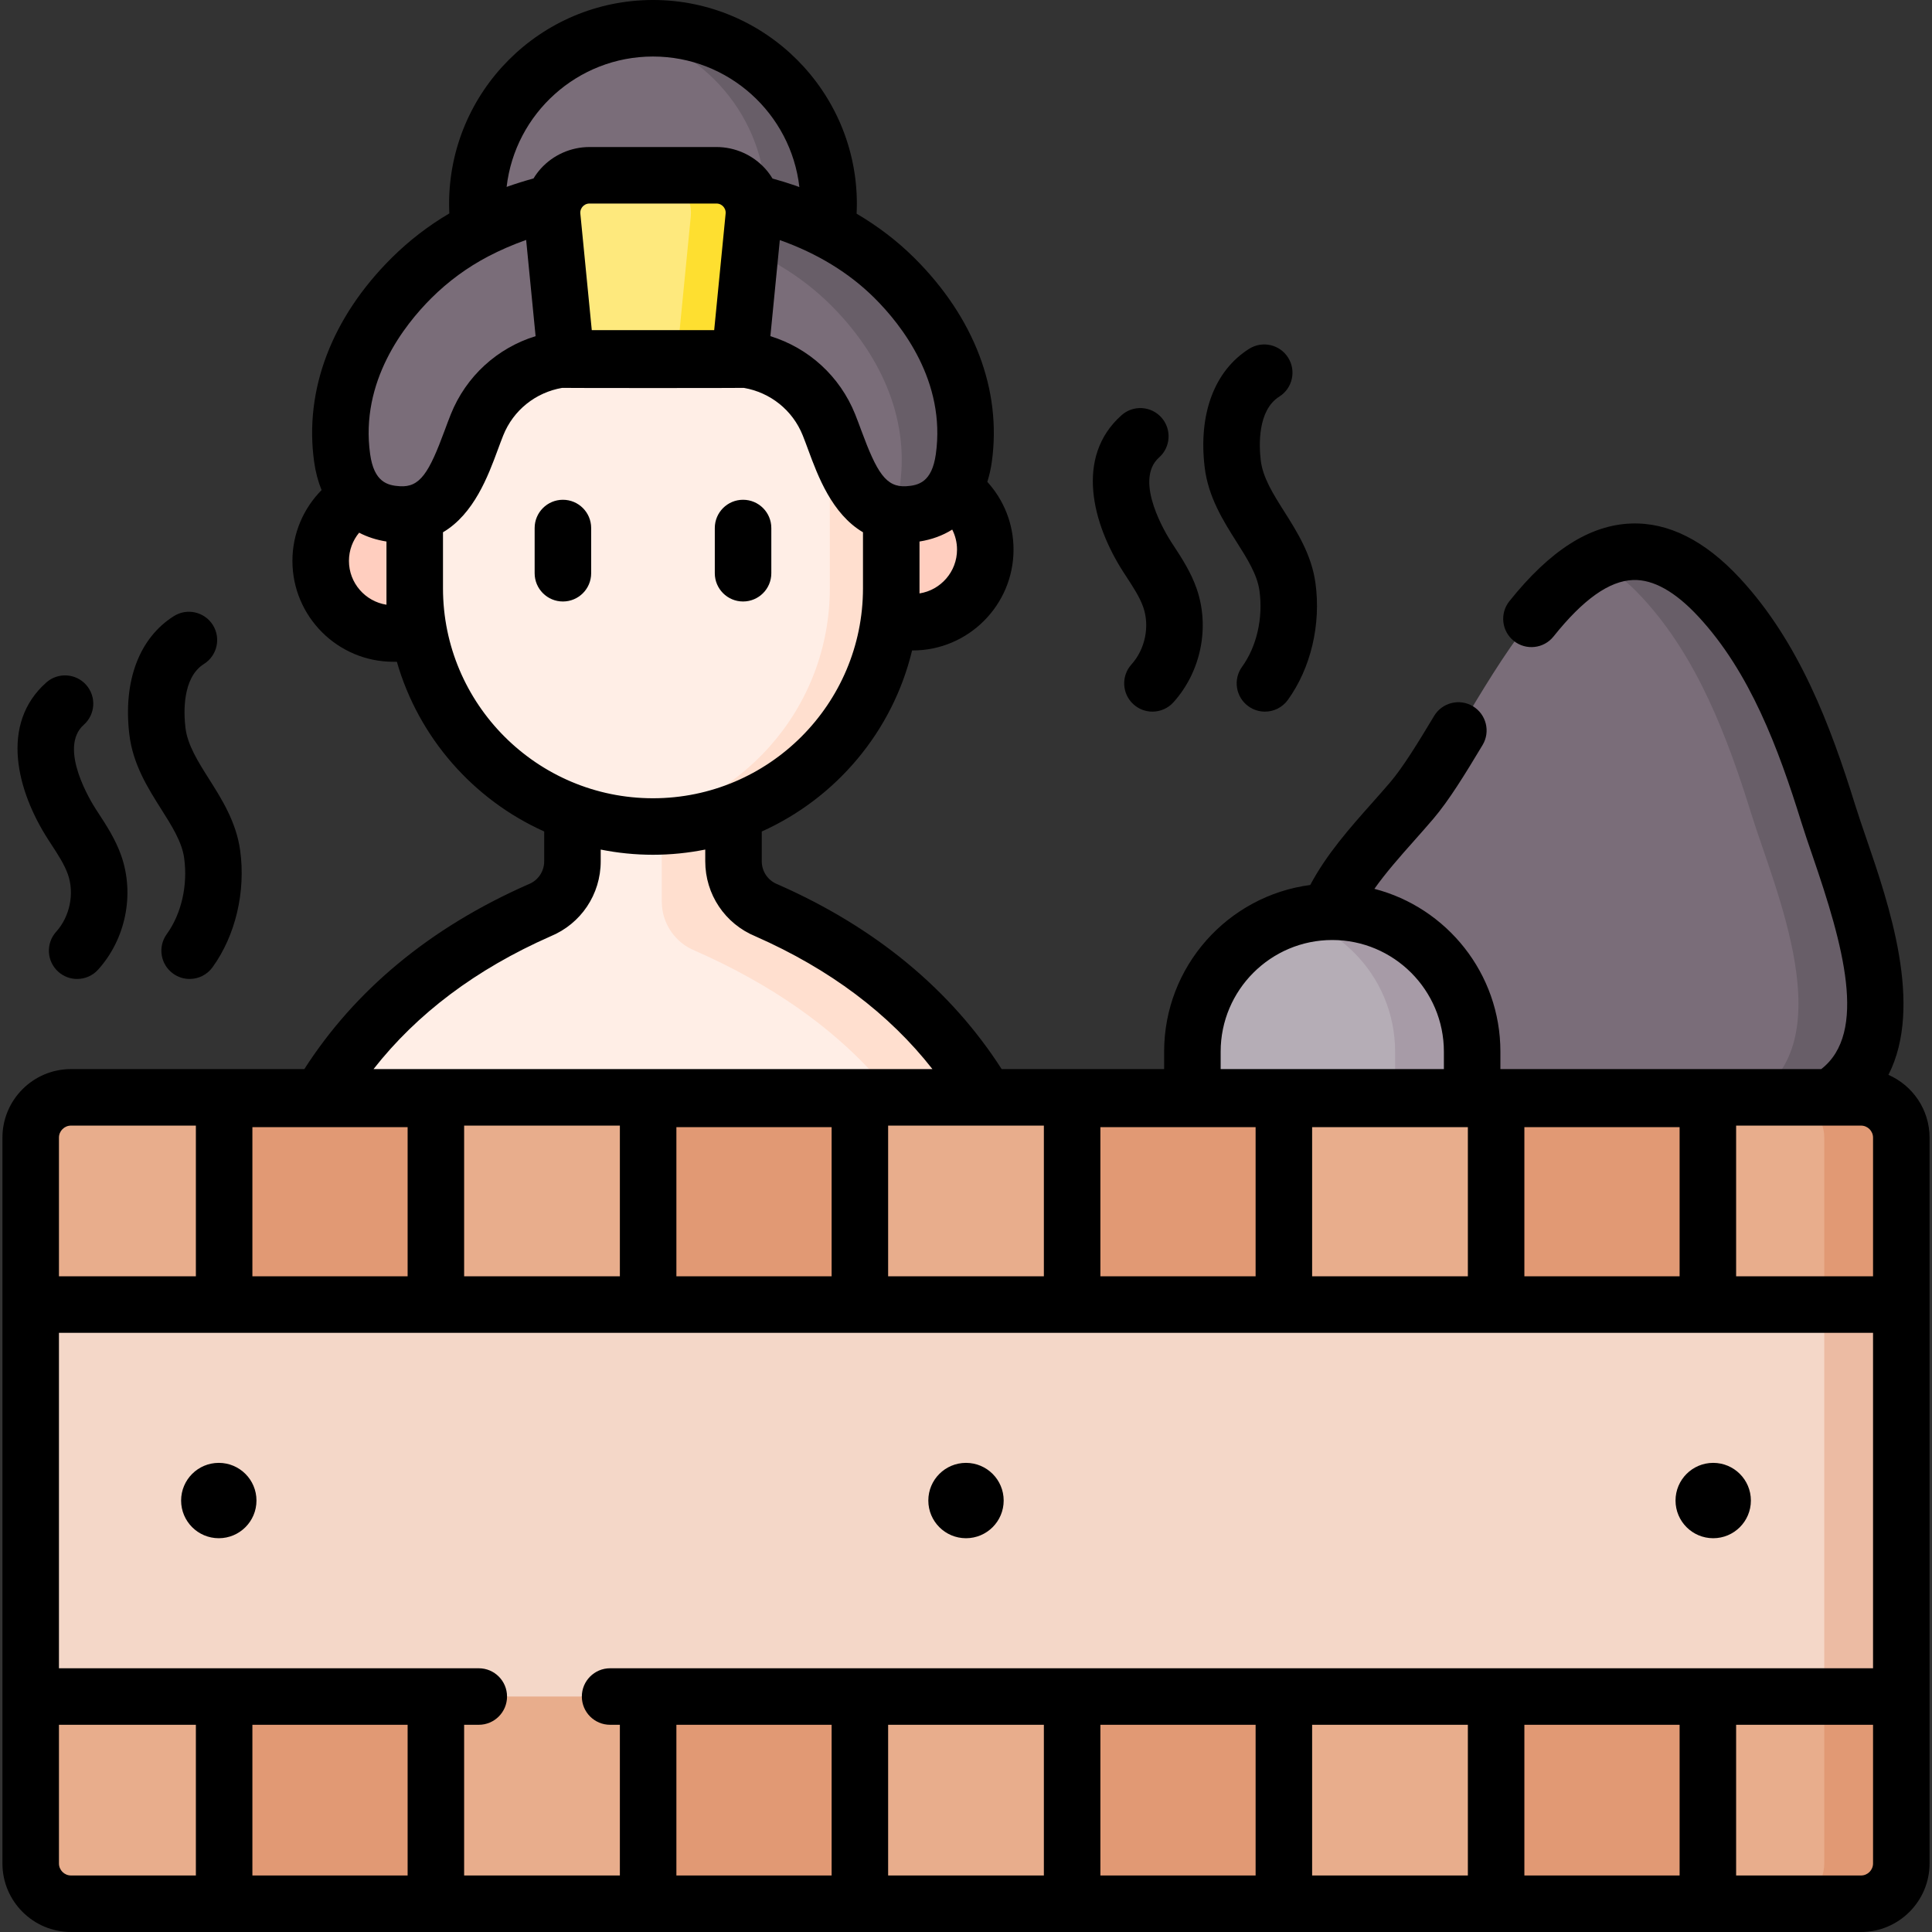 <svg id="Capa_1" enable-background="new 0 0 512 512" height="512" viewBox="0 0 512 512" width="512" xmlns="http://www.w3.org/2000/svg"><rect x="0" y="0" width="512" height="512" fill="#333333" stroke="none"/><g><g><path d="m203.154 241.257c-5.299-2.146-8.766-7.292-8.766-13.009v-26.925h-42.681v26.925c0 5.717-3.467 10.863-8.766 13.009-83.046 36.56-76.106 115.511-73.704 136.473.251 2.192 2.102 3.845 4.308 3.845h199.005c2.206 0 4.057-1.653 4.308-3.845 2.402-20.963 9.343-99.913-73.704-136.473z" fill="#ffeee6"/></g><g><path d="m276.858 377.734c-.25 2.187-2.097 3.844-4.303 3.844h-19.011c2.207 0 4.054-1.657 4.303-3.844 2.406-20.968 9.346-89.235-73.699-125.8-5.302-2.147-8.767-7.289-8.767-13.01v-37.603h19.011v26.929c0 5.711 3.465 10.864 8.757 13.01 83.055 36.555 76.115 115.506 73.709 136.474z" fill="#ffdfcf"/></g><g><path d="m357.432 290.809c-9.95-13.474-11.962-34.515-5.067-49.78 4.981-11.028 13.915-19.665 21.766-28.874 18.132-21.267 43.688-94.531 81.439-53.858 14.681 15.819 22.672 37.136 28.969 57.414 6.196 19.954 24.466 60.433.424 75.097h-127.531z" fill="#7a6d79"/></g><g><path d="m484.964 290.806h-20.419c24.044-14.658 5.771-55.137-.419-75.097-6.3-20.279-14.288-41.597-28.976-57.413-4.184-4.503-8.218-7.609-12.102-9.536 9.705-4.813 20.489-3.425 32.521 9.536 14.678 15.816 22.676 37.134 28.966 57.413 6.2 19.96 24.473 60.439.429 75.097z" fill="#685e68"/></g><g><path d="m109.906 167.887h-5.676c-10.629 0-19.246-8.617-19.246-19.246 0-10.629 8.617-19.246 19.246-19.246h5.676z" fill="#ffcebf"/></g><g><path d="m236.188 164.892h5.676c10.629 0 19.246-8.617 19.246-19.246 0-10.629-8.617-19.246-19.246-19.246h-5.676z" fill="#ffcebf"/></g><g><circle cx="173.047" cy="54.032" fill="#7a6d79" r="46.544"/></g><g><path d="m219.592 54.031c0 25.71-20.843 46.545-46.545 46.545-2.835 0-5.607-.255-8.299-.733 21.751-3.919 38.246-22.938 38.246-45.812s-16.495-41.894-38.246-45.812c2.692-.478 5.464-.733 8.299-.733 25.702 0 46.545 20.843 46.545 46.545z" fill="#685e68"/></g><g><path d="m173.047 219.034c-34.872 0-63.141-28.269-63.141-63.141v-45.135l17.774-21.878h98.343l10.166 21.878v45.135c-.001 34.872-28.27 63.141-63.142 63.141z" fill="#ffeee6"/></g><g><path d="m236.19 110.755v45.135c0 34.877-28.274 63.143-63.143 63.143-2.756 0-5.472-.175-8.132-.526 31.022-3.982 54.995-30.496 54.995-62.618v-45.135l-10.163-21.871h16.272z" fill="#ffdfcf"/></g><g><path d="m237.007 73.646c-8.055-8.005-17.939-13.686-28.614-17.366-25.775-8.885-58.288-7.691-82.569 5.078-6.151 3.235-11.806 7.389-16.735 12.288-12.742 12.662-20.968 29.457-18.416 47.736 1.132 8.105 5.344 14.346 14.811 14.948 13.612.867 16.938-13.781 20.926-23.729 4.276-10.672 14.677-17.618 26.174-17.618h40.928c11.497 0 21.898 6.946 26.174 17.618 3.988 9.948 7.314 24.596 20.926 23.729 9.467-.603 13.679-6.843 14.811-14.948 2.552-18.279-5.674-35.075-18.416-47.736z" fill="#7a6d79"/></g><g><path d="m255.425 121.379c-1.131 8.108-5.344 14.344-14.814 14.949-1.617.104-3.09-.016-4.436-.311 1.195-2.182 1.943-4.739 2.334-7.511 2.549-18.279-5.671-35.068-18.414-47.732-8.06-8.004-17.944-13.691-28.617-17.371-20.676-7.12-45.685-7.765-67.309-1.147.55-.311 1.099-.605 1.657-.9 24.276-12.767 56.795-13.962 82.569-5.081 10.673 3.68 20.557 9.366 28.609 17.371 12.742 12.665 20.969 29.455 18.421 47.733z" fill="#685e68"/></g><g><path d="m189.873 46.45h-16.625-.402-16.625c-5.864 0-10.449 5.057-9.876 10.893l3.734 38.052h22.768.402 22.768l3.734-38.052c.571-5.836-4.014-10.893-9.878-10.893z" fill="#fee97d"/></g><g><path d="m199.752 57.344-3.735 38.055h-16.686l3.735-38.055c.565-5.822-3.982-10.864-9.82-10.895h16.63c5.862 0 10.45 5.057 9.876 10.895z" fill="#fedf30"/></g><g><path d="m493.189 504.511h-474.379c-5.896 0-10.675-4.78-10.675-10.675v-192.352c0-5.896 4.78-10.675 10.675-10.675h474.38c5.896 0 10.675 4.78 10.675 10.675v192.351c0 5.897-4.78 10.676-10.676 10.676z" fill="#e8ad8c"/></g><g><path d="m503.866 301.48v192.36c0 5.891-4.783 10.674-10.674 10.674h-20.419c5.891 0 10.674-4.783 10.674-10.674v-192.36c0-5.891-4.783-10.674-10.674-10.674h20.419c5.891 0 10.674 4.783 10.674 10.674z" fill="#e19974"/></g><g><path d="m390.134 291.219h-74.136v-12.527c0-20.472 16.596-37.068 37.068-37.068 20.472 0 37.068 16.596 37.068 37.068z" fill="#b5adb6"/></g><g><path d="m390.137 278.694v12.521h-20.419v-12.521c0-10.235-4.144-19.511-10.854-26.22-4.393-4.383-9.875-7.678-16.006-9.426 3.245-.929 6.66-1.428 10.205-1.428 10.235 0 19.511 4.154 26.22 10.854 6.7 6.709 10.854 15.985 10.854 26.22z" fill="#a79ba7"/></g><g><g><path d="m59.397 291.219h56.114v213.292h-56.114z" fill="#e19974"/></g><g><path d="m171.761 291.219h56.114v213.292h-56.114z" fill="#e19974"/></g><g><path d="m284.124 291.219h56.114v213.292h-56.114z" fill="#e19974"/></g><g><path d="m396.488 291.219h56.114v213.292h-56.114z" fill="#e19974"/></g></g><g><path d="m8.134 345.722h495.731v103.875h-495.731z" fill="#f4d7c8"/></g><g><path d="m483.446 345.722h20.419v103.875h-20.419z" fill="#ecbba3"/></g><g><g><path d="m149.176 132.446c-4.136 0-7.489 3.352-7.489 7.489v11.977c0 4.136 3.352 7.489 7.489 7.489 4.136 0 7.489-3.352 7.489-7.489v-11.977c0-4.137-3.353-7.489-7.489-7.489z"/><path d="m196.918 159.4c4.136 0 7.489-3.352 7.489-7.489v-11.977c0-4.136-3.352-7.489-7.489-7.489-4.136 0-7.489 3.352-7.489 7.489v11.977c.001 4.137 3.353 7.489 7.489 7.489z"/><path d="m13.515 223.643c1.833 2.81 3.565 5.464 4.482 8.08 1.774 5.063.521 11.174-3.116 15.207-2.77 3.072-2.525 7.807.545 10.577 1.432 1.292 3.226 1.928 5.014 1.928 2.046 0 4.085-.834 5.563-2.473 7.309-8.104 9.715-19.954 6.13-30.191-1.516-4.327-3.937-8.038-6.073-11.311l-.641-.984c-1.063-1.64-10.187-16.203-3.212-22.404 3.091-2.748 3.37-7.481.622-10.572-2.746-3.093-7.48-3.373-10.572-.622-12.381 11.005-7.81 28.78.595 41.747z"/><path d="m42.727 214.436c2.82 4.458 5.483 8.668 6.075 12.946 1.002 7.248-.723 14.79-4.615 20.176-2.423 3.353-1.67 8.034 1.682 10.456 1.326.958 2.86 1.421 4.381 1.421 2.322 0 4.611-1.078 6.075-3.103 6.097-8.436 8.831-20.024 7.314-31.002-1.038-7.491-4.872-13.553-8.254-18.9-2.928-4.631-5.695-9.004-6.237-13.579-.458-3.862-.896-13.242 4.909-16.899 3.5-2.206 4.549-6.829 2.344-10.328-2.206-3.5-6.828-4.548-10.328-2.344-9.174 5.78-13.474 17.201-11.799 31.334.943 7.948 4.933 14.256 8.453 19.822z"/><path d="m298.485 152.803c1.832 2.808 3.563 5.46 4.479 8.076 1.774 5.062.522 11.173-3.116 15.206-2.77 3.071-2.526 7.806.545 10.577 1.432 1.292 3.226 1.928 5.014 1.928 2.046 0 4.084-.833 5.563-2.473 7.31-8.104 9.716-19.954 6.13-30.189-1.514-4.327-3.934-8.036-6.07-11.308l-.644-.989c-1.063-1.64-10.187-16.203-3.211-22.404 3.091-2.747 3.37-7.481.622-10.572-2.746-3.091-7.481-3.372-10.572-.622-12.382 11.005-7.811 28.78.594 41.747z"/><path d="m327.694 143.59c2.82 4.458 5.484 8.669 6.075 12.947 1.002 7.249-.723 14.791-4.615 20.176-2.423 3.351-1.67 8.033 1.682 10.456 1.326.958 2.86 1.421 4.381 1.421 2.322 0 4.61-1.076 6.075-3.102 6.097-8.436 8.831-20.024 7.314-31.002-1.037-7.491-4.871-13.554-8.254-18.902-2.928-4.63-5.695-9.003-6.237-13.578-.458-3.862-.896-13.241 4.91-16.9 3.499-2.205 4.548-6.829 2.342-10.328-2.206-3.5-6.828-4.548-10.328-2.342-9.173 5.78-13.473 17.201-11.798 31.333.942 7.947 4.933 14.255 8.453 19.821z"/><path d="m511.353 345.703v-44.219c0-7.432-4.49-13.826-10.896-16.636 9.346-18.332.119-45.245-5.909-62.801-1.07-3.115-2.08-6.056-2.856-8.557-6.613-21.294-14.9-43.336-30.632-60.288-9.249-9.964-18.945-14.83-28.828-14.462-10.949.407-21.493 7.141-32.233 20.588-2.581 3.231-2.053 7.944 1.178 10.525 3.232 2.579 7.943 2.054 10.525-1.178 7.856-9.837 14.753-14.734 21.085-14.969 5.325-.188 11.146 3.061 17.294 9.684 13.696 14.758 21.218 34.936 27.305 54.541.843 2.714 1.888 5.758 2.995 8.981 8.001 23.296 14.694 46.749 2.271 56.408h-85.03v-4.629c0-20.715-14.21-38.172-33.393-43.14 3.067-4.327 6.72-8.464 10.519-12.739 1.673-1.884 3.403-3.831 5.082-5.8 4.143-4.861 8.37-11.742 13.07-19.576 2.128-3.547.977-8.147-2.569-10.275-3.545-2.127-8.146-.977-10.275 2.57-4.19 6.984-8.232 13.584-11.624 17.564-1.58 1.853-3.258 3.741-4.881 5.569-5.886 6.625-11.946 13.451-16.326 21.665-21.817 2.871-38.716 21.574-38.716 44.162v4.629h-43.062c-13.384-20.867-33.272-37.47-59.275-48.918-.069-.03-.137-.06-.207-.087-2.484-1.006-4.089-3.388-4.089-6.068v-7.89c19.733-8.865 34.687-26.532 39.837-47.977h.15c14.741 0 26.734-11.993 26.734-26.734 0-6.904-2.634-13.201-6.946-17.948.518-1.653.926-3.406 1.188-5.281 2.662-19.06-4.638-38.268-20.555-54.083-4.507-4.479-9.626-8.377-15.278-11.706.043-.861.073-1.725.073-2.596.001-29.793-24.238-54.032-54.032-54.032-29.793 0-54.032 24.239-54.032 54.032 0 .847.024 1.689.065 2.526-5.554 3.272-10.683 7.216-15.27 11.776-15.916 15.815-23.216 35.022-20.555 54.083.38 2.725 1.051 5.21 1.967 7.46-4.771 4.83-7.726 11.456-7.726 18.765 0 14.741 11.993 26.734 26.734 26.734h.942c5.776 20.088 20.241 36.528 39.046 44.978v7.894c0 2.679-1.605 5.062-4.089 6.068-.069.027-.137.057-.207.087-26.001 11.447-45.885 28.052-59.268 48.918h-61.844c-10.016 0-18.164 8.148-18.164 18.164v44.238 103.875 44.238c0 10.016 8.148 18.164 18.164 18.164h474.379c10.016 0 18.164-8.148 18.164-18.164v-44.219c0-.007.001-.013.001-.019v-103.875c0-.007-.001-.013-.001-.02zm-107.377-46.995h41.137v39.526h-41.137zm-14.977 0v39.526h-41.272v-39.526zm-65.513-20.016c0-16.311 13.269-29.58 29.579-29.58s29.579 13.269 29.579 29.58v4.629h-59.159v-4.629zm-31.873 20.016h24.384 16.752v39.526h-41.136zm-14.977-.41v39.936h-41.272v-39.936zm-23.015-152.652c0 5.866-4.319 10.743-9.944 11.617v-13.756c3.252-.511 6.156-1.583 8.671-3.163.812 1.594 1.273 3.394 1.273 5.302zm-21.893-66.688c7.234 7.188 18.969 22.124 16.278 41.388-1.041 7.457-4.609 8.303-7.871 8.511-5.339.309-7.741-3.577-11.878-14.773-.545-1.475-1.078-2.914-1.621-4.269-4.07-10.156-12.387-17.62-22.478-20.727l2.499-25.465c9.929 3.525 18.368 8.674 25.071 15.335zm-58.681-63.98c20.027 0 36.574 15.155 38.794 34.598-.339-.121-.666-.258-1.008-.376-2.007-.692-4.047-1.315-6.109-1.885-.567-.93-1.21-1.818-1.951-2.636-3.294-3.632-7.996-5.716-12.899-5.716h-33.652c-4.905 0-9.607 2.084-12.901 5.717-.734.81-1.371 1.69-1.934 2.61-2.419.669-4.801 1.411-7.126 2.241 2.239-19.422 18.774-34.553 38.786-34.553zm19.25 41.634-3.031 30.882h-32.438l-3.03-30.883c-.092-.934.349-1.574.619-1.872.271-.298.865-.8 1.804-.8h33.652c.939 0 1.534.501 1.804.8.271.298.712.939.62 1.873zm-89.88 103.647c-5.625-.875-9.944-5.751-9.944-11.617 0-2.839 1.018-5.441 2.701-7.473 2.168 1.134 4.591 1.922 7.243 2.338zm3.542-31.403c-3.262-.208-6.829-1.054-7.871-8.511-2.689-19.265 9.045-34.2 16.279-41.389 4.415-4.388 9.443-8.08 14.942-10.972 3.201-1.683 6.598-3.142 10.124-4.403l2.503 25.506c-10.092 3.107-18.408 10.57-22.477 20.725-.544 1.356-1.078 2.796-1.623 4.273-4.135 11.195-6.518 15.114-11.877 14.771zm11.436 27.037v-14.834c8.219-4.851 11.969-14.955 14.491-21.781.496-1.344.98-2.655 1.475-3.892 2.689-6.713 8.606-11.381 15.604-12.593.365.055 47.8.055 48.165 0 6.998 1.211 12.914 5.88 15.604 12.594.495 1.234.978 2.545 1.474 3.888 2.523 6.83 6.262 16.929 14.491 21.78v14.839c0 30.687-24.965 55.653-55.652 55.653s-55.652-24.967-55.652-55.654zm28.471 92.257c8.101-3.334 13.328-11.133 13.328-19.902v-3.102c4.481.896 9.111 1.377 13.852 1.377 4.742 0 9.37-.485 13.852-1.381v3.106c0 8.77 5.228 16.569 13.329 19.902 19.7 8.688 35.355 20.465 46.876 35.171h-148.113c11.52-14.706 27.177-26.483 46.876-35.171zm74.521 50.558v39.526h-41.137v-39.526zm-56.115-.41v39.936h-41.272v-39.936zm-97.386.41h41.137v39.526h-41.137zm-51.263 2.777c0-1.757 1.429-3.187 3.187-3.187h33.098v39.936h-36.285zm36.285 195.537h-33.098c-1.757 0-3.187-1.429-3.187-3.187v-36.749h36.285zm56.115 0h-41.137v-39.936h41.137zm112.364 0h-41.137v-39.936h41.137zm56.249 0h-41.272v-39.936h41.272zm56.114 0h-41.136v-39.936h41.136zm56.249 0h-41.272v-39.936h41.272zm56.114 0h-41.137v-39.936h41.137zm51.263-3.186c0 1.757-1.429 3.187-3.187 3.187h-33.098v-39.936h36.285zm0-51.727h-334.693c-4.136 0-7.489 3.352-7.489 7.489 0 4.136 3.352 7.489 7.489 7.489h2.589v39.936h-41.272v-39.936h3.881c4.136 0 7.489-3.352 7.489-7.489 0-4.136-3.353-7.489-7.489-7.489h-111.258v-88.898h480.752v88.898zm0-103.875h-36.285v-39.936h33.098c1.757 0 3.187 1.43 3.187 3.187z"/></g><circle cx="57.982" cy="397.66" r="9.985"/><circle cx="454.018" cy="397.66" r="9.985"/><circle cx="256" cy="397.66" r="9.985"/></g></g></svg>